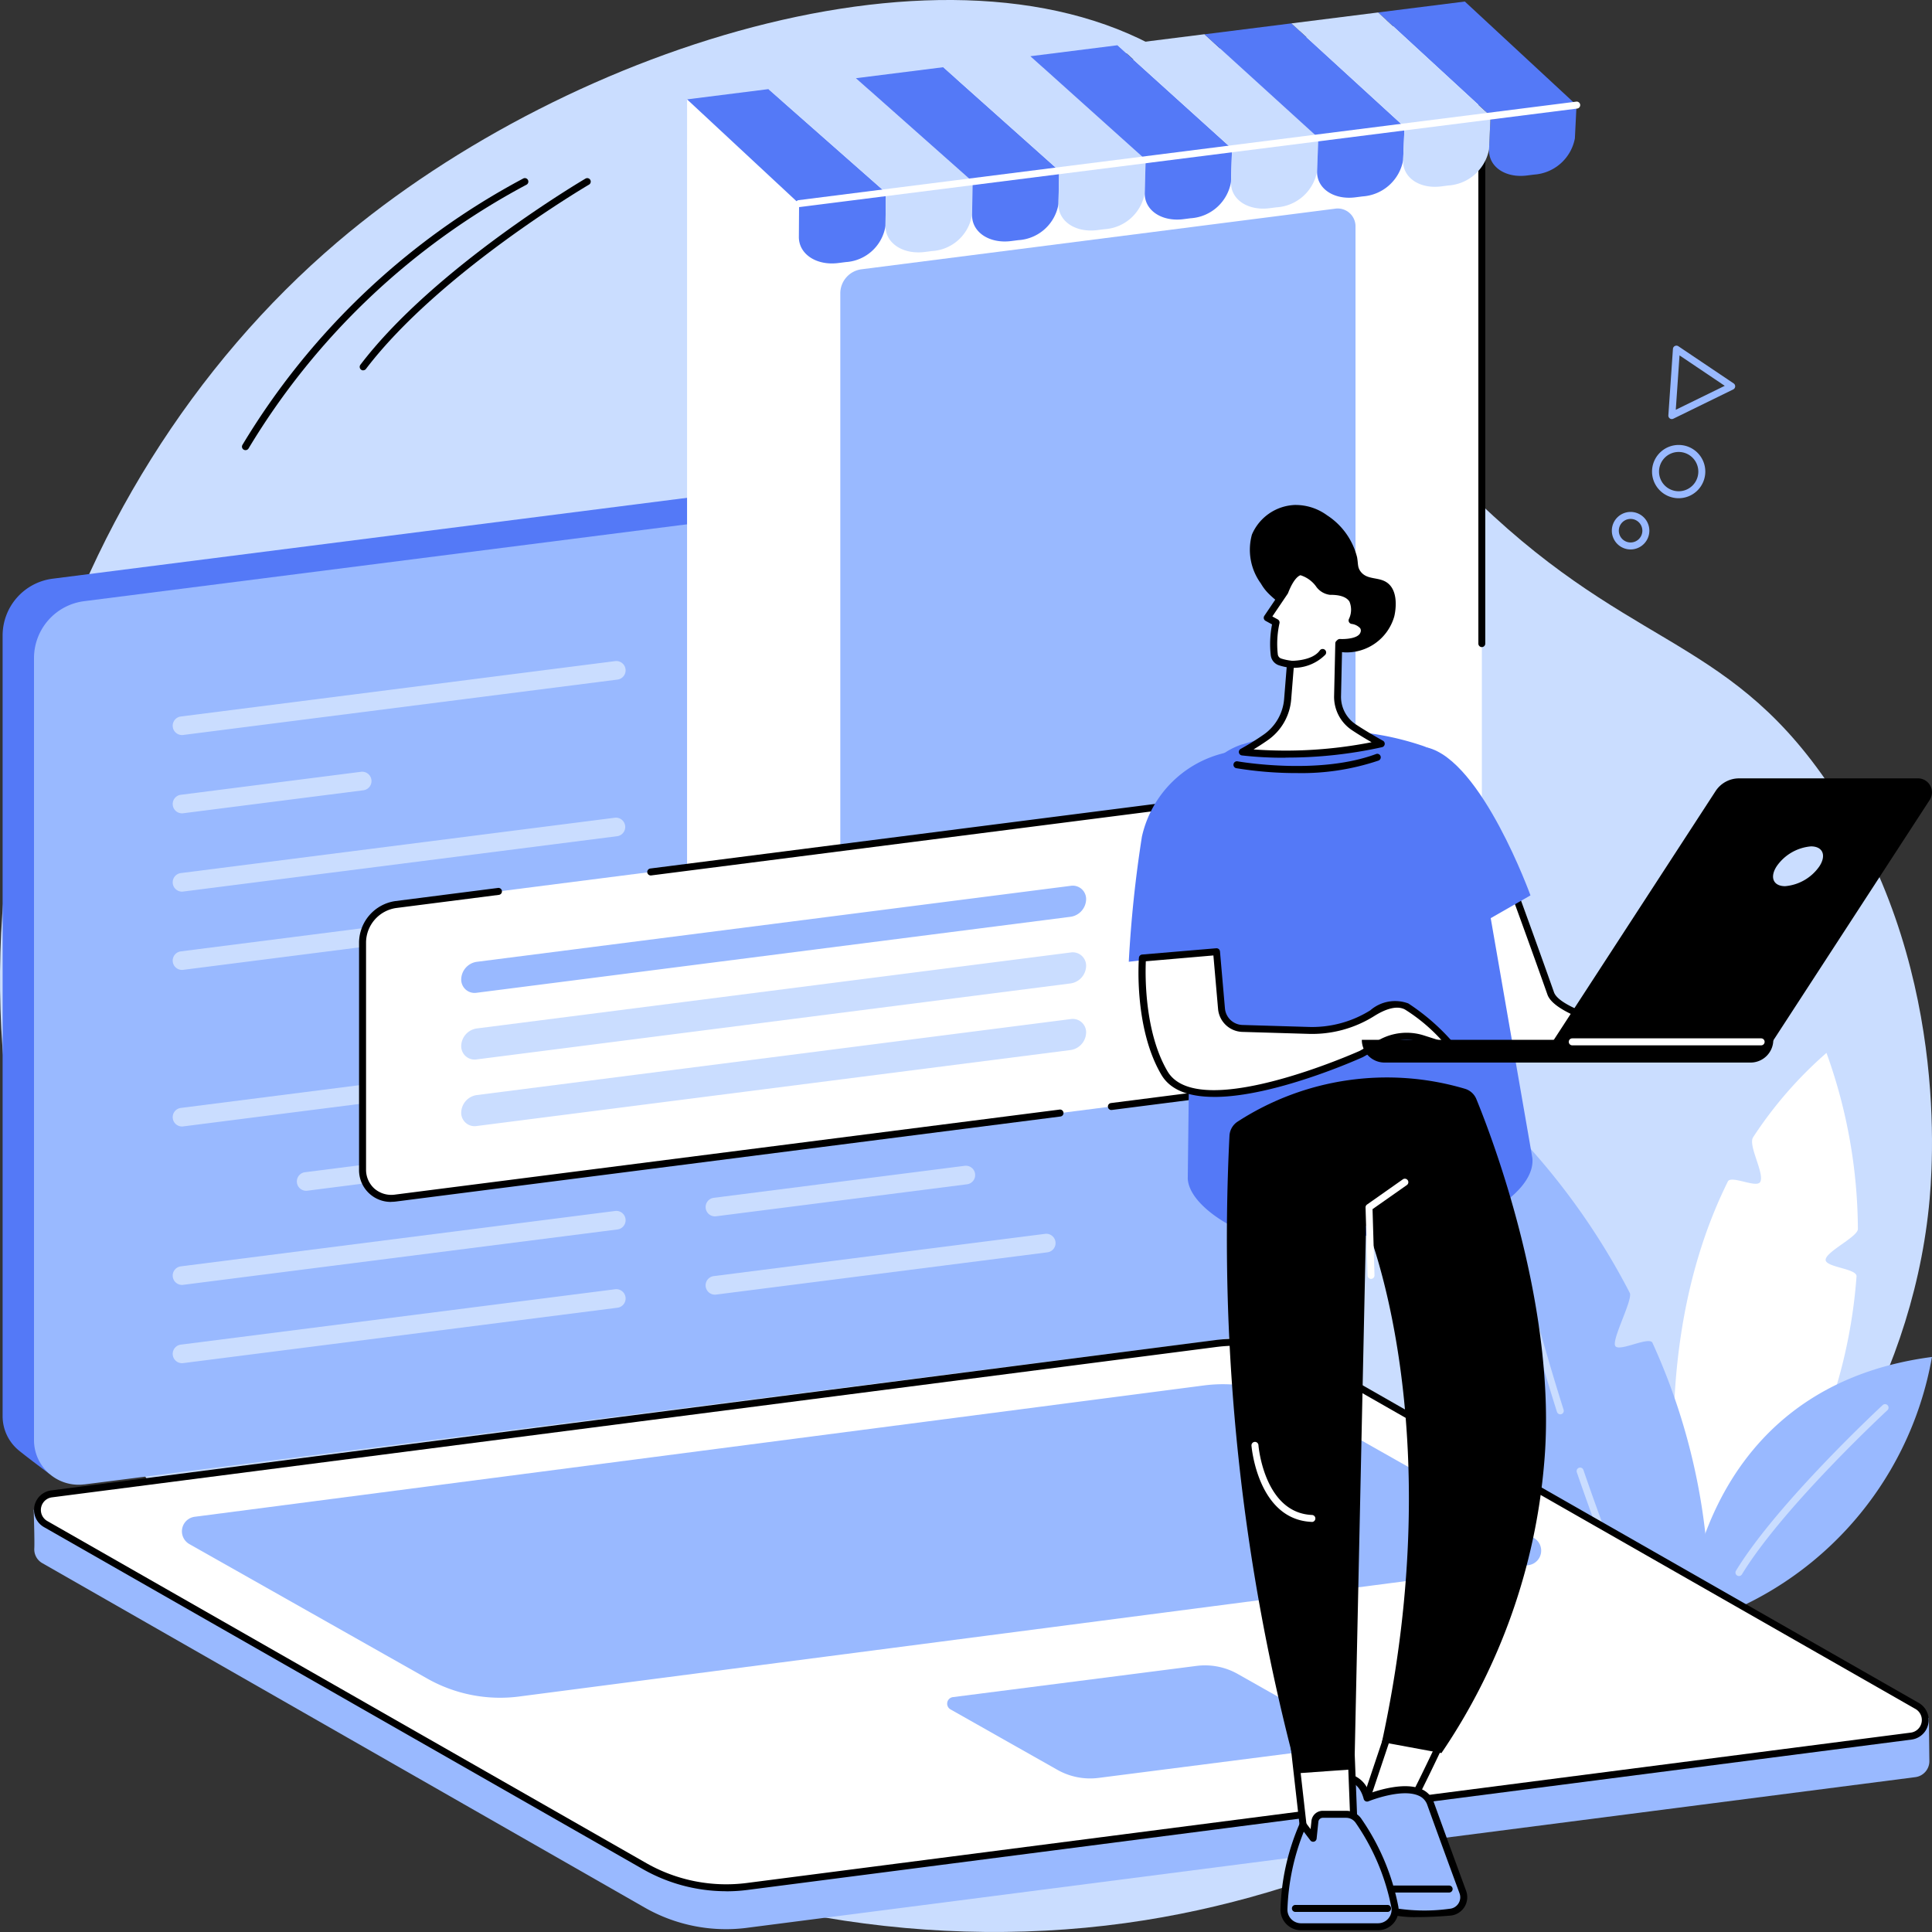 <svg id="グループ_6390" data-name="グループ 6390" xmlns="http://www.w3.org/2000/svg" xmlns:xlink="http://www.w3.org/1999/xlink" width="130" height="130" viewBox="0 0 130 130">
  <rect x="0" y="0" width="130" height="130" fill="#333333" stroke="none"/>
  <defs>
    <clipPath id="clip-path">
      <rect id="長方形_10608" data-name="長方形 10608" width="130" height="130" fill="none"/>
    </clipPath>
  </defs>
  <g id="グループ_6389" data-name="グループ 6389" clip-path="url(#clip-path)">
    <path id="パス_32961" data-name="パス 32961" d="M98.523,32.832c-13.6-13.686-9.705-22.264-19.01-28.6C65.2-5.519,38.474,2.87,22.71,16.281,3.4,32.707-6.56,62.7,4.788,89.831c12.085,28.9,43.883,43.895,72.257,39.374,25.337-4.037,50.245-24.006,52.741-47.956.27-2.6,1.465-16.629-6.911-28.727-6.923-10-13.572-8.841-24.352-19.69" transform="translate(0 0)" fill="#caddff"/>
    <path id="パス_32962" data-name="パス 32962" d="M720.316,490.247s-4.3-16,2.278-29.262c.22-.443,1.932.468,2.177.031.313-.558-.834-2.461-.478-3.006a27.417,27.417,0,0,1,4.938-5.678,35.292,35.292,0,0,1,2.113,11.847c.008.526-2.154,1.523-2.17,2.071-.015.518,2.117.585,2.078,1.121a34.784,34.784,0,0,1-10.936,22.877" transform="translate(-606.331 -381.485)" fill="#fff"/>
    <path id="パス_32963" data-name="パス 32963" d="M633.791,486.956c-.218-.485-2.289.657-2.516.192s1.213-3.124.981-3.563a46.775,46.775,0,0,0-10.312-13.338,36.563,36.563,0,0,0-2.3,10.873c-.032.568,2.257,2.014,2.25,2.577-.008.617-2.194.923-2.173,1.534.309,9.015,3.543,16.7,7.046,22.923a49.246,49.246,0,0,0,10.834-2.637,42.349,42.349,0,0,0-3.813-18.56" transform="translate(-522.594 -396.594)" fill="#99b9ff"/>
    <path id="パス_32964" data-name="パス 32964" d="M680.483,639.245c-1.116-2.776-2.174-5.619-3.144-8.449a.235.235,0,0,1,.445-.152c.968,2.823,2.023,5.658,3.136,8.426Z" transform="translate(-571.239 -531.734)" fill="#caddff"/>
    <path id="パス_32965" data-name="パス 32965" d="M645.205,513.991a.235.235,0,0,1-.224-.164c-1.518-4.813-2.842-9.752-3.933-14.68l-.5-2.253a.235.235,0,0,1,.459-.1l.5,2.253c1.088,4.915,2.408,9.84,3.922,14.64a.235.235,0,0,1-.224.306" transform="translate(-540.217 -418.825)" fill="#caddff"/>
    <path id="パス_32966" data-name="パス 32966" d="M723.987,601.133s.369-16.04,16.6-18.171a22.918,22.918,0,0,1-16.6,18.171" transform="translate(-610.591 -491.655)" fill="#99b9ff"/>
    <path id="パス_32967" data-name="パス 32967" d="M745.8,614.78a.235.235,0,0,1-.2-.357c2.787-4.576,9.806-11.084,9.876-11.15a.235.235,0,0,1,.319.345c-.07.065-7.042,6.529-9.794,11.049a.234.234,0,0,1-.2.113" transform="translate(-628.79 -508.732)" fill="#caddff"/>
    <path id="パス_32968" data-name="パス 32968" d="M4.271,256.234l76.666-10.662a3.855,3.855,0,0,0,3.367-3.824l1.052-53.475a26.431,26.431,0,0,0-2.738-1.743,2.976,2.976,0,0,0-1.688-.276L4.492,196a3.855,3.855,0,0,0-3.367,3.824v52.523a2.985,2.985,0,0,0,1.094,2.314c.612.5,2.053,1.571,2.053,1.571" transform="translate(-0.949 -157.061)" fill="#5479f7"/>
    <path id="パス_32969" data-name="パス 32969" d="M17.987,264.981l76.584-9.767a3.862,3.862,0,0,0,3.374-3.831V198.76a3,3,0,0,0-3.381-2.977L17.98,205.549a3.862,3.862,0,0,0-3.374,3.831V262a3,3,0,0,0,3.381,2.977" transform="translate(-12.318 -165.097)" fill="#99b9ff"/>
    <path id="パス_32970" data-name="パス 32970" d="M62.47,616.574l78.613-10.138a1.084,1.084,0,0,0,.954-1.109c-.005-.355-.034-2.858-.034-2.858l-41.567-23.763a11.888,11.888,0,0,0-7.156-1.344L15.66,587.375a1.33,1.33,0,0,0-1.053.8l-.125.292s.067,2.087.04,2.575a1.067,1.067,0,0,0,.55,1l40.523,23.17a11.037,11.037,0,0,0,6.875,1.363" transform="translate(-12.214 -486.855)" fill="#99b9ff"/>
    <path id="パス_32971" data-name="パス 32971" d="M63.845,613.221,142.177,603.1a1.092,1.092,0,0,0,.4-2.032l-40.306-23.02a11.037,11.037,0,0,0-6.875-1.363L17.067,586.8a1.092,1.092,0,0,0-.4,2.032L56.97,611.857a11.036,11.036,0,0,0,6.875,1.363" transform="translate(-13.589 -486.286)" fill="#fff"/>
    <path id="パス_32972" data-name="パス 32972" d="M61.193,612.286a11.346,11.346,0,0,1-5.607-1.482L15.28,587.784a1.327,1.327,0,0,1,.49-2.469L94.1,575.2a11.339,11.339,0,0,1,7.022,1.393l40.306,23.02a1.327,1.327,0,0,1-.49,2.469L62.608,612.2h0a11.125,11.125,0,0,1-1.414.09m1.384-.323h0Zm32.939-36.388a10.672,10.672,0,0,0-1.355.086L15.829,585.781a.857.857,0,0,0-.317,1.6L55.819,610.4a10.867,10.867,0,0,0,6.729,1.334l78.332-10.119a.857.857,0,0,0,.317-1.6L100.89,577a10.876,10.876,0,0,0-5.374-1.421" transform="translate(-12.321 -485.029)"/>
    <path id="パス_32973" data-name="パス 32973" d="M100.832,615.683l67.924-8.839a.987.987,0,0,0,.364-1.835L153.15,595.98a9.969,9.969,0,0,0-6.21-1.232l-67.924,8.839a.987.987,0,0,0-.364,1.836l15.971,9.029a9.966,9.966,0,0,0,6.209,1.232" transform="translate(-65.913 -501.527)" fill="#99b9ff"/>
    <path id="パス_32974" data-name="パス 32974" d="M417.09,723.028l16.394-2.1a.444.444,0,0,0,.164-.825l-7.177-4.058a4.48,4.48,0,0,0-2.79-.553l-16.394,2.1a.444.444,0,0,0-.164.825l7.177,4.058a4.478,4.478,0,0,0,2.79.553" transform="translate(-343.168 -603.397)" fill="#99b9ff"/>
    <path id="パス_32975" data-name="パス 32975" d="M74.778,288.964a.627.627,0,0,1-.078-1.248l29.228-3.727a.626.626,0,1,1,.159,1.243l-29.228,3.727a.629.629,0,0,1-.08.005" transform="translate(-62.538 -239.504)" fill="#caddff"/>
    <path id="パス_32976" data-name="パス 32976" d="M74.778,334.322a.627.627,0,0,1-.078-1.248l12.154-1.55a.627.627,0,0,1,.158,1.243l-12.154,1.55a.629.629,0,0,1-.08.005" transform="translate(-62.538 -279.594)" fill="#caddff"/>
    <path id="パス_32977" data-name="パス 32977" d="M74.778,356.231a.627.627,0,0,1-.078-1.248l29.227-3.727a.627.627,0,0,1,.158,1.243l-29.227,3.727a.629.629,0,0,1-.08.005" transform="translate(-62.538 -296.235)" fill="#caddff"/>
    <path id="パス_32978" data-name="パス 32978" d="M74.778,394.457a.627.627,0,0,1-.078-1.248l22.541-2.875a.626.626,0,1,1,.159,1.243l-22.541,2.875a.629.629,0,0,1-.08.005" transform="translate(-62.538 -329.193)" fill="#caddff"/>
    <path id="パス_32979" data-name="パス 32979" d="M74.778,457.132a.627.627,0,0,1-.078-1.248l29.228-3.727a.626.626,0,1,1,.159,1.243l-29.228,3.727a.629.629,0,0,1-.08.005" transform="translate(-62.538 -381.333)" fill="#caddff"/>
    <path id="パス_32980" data-name="パス 32980" d="M128.112,490.487a.627.627,0,0,1-.078-1.248l20.874-2.662a.627.627,0,0,1,.159,1.243l-20.874,2.662a.629.629,0,0,1-.08.005" transform="translate(-107.519 -410.362)" fill="#caddff"/>
    <path id="パス_32981" data-name="パス 32981" d="M74.778,525.186a.627.627,0,0,1-.078-1.248l29.228-3.727a.626.626,0,1,1,.159,1.243l-29.228,3.727a.624.624,0,0,1-.08.005" transform="translate(-62.538 -438.727)" fill="#caddff"/>
    <path id="パス_32982" data-name="パス 32982" d="M74.778,558.82a.627.627,0,0,1-.078-1.248l29.228-3.727a.626.626,0,1,1,.159,1.243l-29.228,3.727a.624.624,0,0,1-.08.005" transform="translate(-62.538 -467.094)" fill="#caddff"/>
    <path id="パス_32983" data-name="パス 32983" d="M303.721,434.2a.627.627,0,0,1-.078-1.248l19.745-2.518a.627.627,0,0,1,.158,1.243L303.8,434.2a.629.629,0,0,1-.08.005" transform="translate(-255.623 -363.013)" fill="#caddff"/>
    <path id="パス_32984" data-name="パス 32984" d="M336.284,461.772a.627.627,0,0,1-.078-1.248l23.671-3.019a.627.627,0,1,1,.158,1.243l-23.671,3.019a.635.635,0,0,1-.08.005" transform="translate(-283.086 -385.844)" fill="#caddff"/>
    <path id="パス_32985" data-name="パス 32985" d="M303.724,504.215a.627.627,0,0,1-.078-1.248l16.89-2.154a.626.626,0,1,1,.159,1.243L303.8,504.21a.63.63,0,0,1-.08.005" transform="translate(-255.625 -422.368)" fill="#caddff"/>
    <path id="パス_32986" data-name="パス 32986" d="M303.721,534.136a.627.627,0,0,1-.078-1.248l22.3-2.844a.626.626,0,1,1,.159,1.243l-22.3,2.844a.624.624,0,0,1-.08.005" transform="translate(-255.623 -447.021)" fill="#caddff"/>
    <path id="パス_32987" data-name="パス 32987" d="M295.168,45.786V42.718h1.5v1.4Z" transform="translate(-248.936 -36.027)" fill="#fff"/>
    <path id="パス_32988" data-name="パス 32988" d="M297.324,77.942l49.168-6.29a2.525,2.525,0,0,0,2.156-2.432V8.406a1.856,1.856,0,0,0-2.156-1.88l-49.168,6.29a2.525,2.525,0,0,0-2.156,2.432V76.062a1.856,1.856,0,0,0,2.156,1.88" transform="translate(-248.937 -5.489)" fill="#fff"/>
    <path id="パス_32989" data-name="パス 32989" d="M362.412,135.9l31.867-4.077a1.636,1.636,0,0,0,1.4-1.576V90.833a1.2,1.2,0,0,0-1.4-1.218l-31.867,4.077a1.636,1.636,0,0,0-1.4,1.576v39.415a1.2,1.2,0,0,0,1.4,1.219" transform="translate(-304.47 -75.569)" fill="#99b9ff"/>
    <path id="パス_32990" data-name="パス 32990" d="M491.367,47.765a.235.235,0,0,1-.235-.235V7.14a1.649,1.649,0,0,0-.545-1.262,1.68,1.68,0,0,0-1.346-.385L464.657,8.638a.235.235,0,1,1-.06-.466l24.584-3.145a2.143,2.143,0,0,1,1.716.5,2.113,2.113,0,0,1,.7,1.615V47.53a.235.235,0,0,1-.235.235" transform="translate(-391.656 -4.223)"/>
    <path id="パス_32991" data-name="パス 32991" d="M308.545,45.274l-5.84.74L295.168,39l5.479-.69Z" transform="translate(-248.937 -32.314)" fill="#5479f7"/>
    <path id="パス_32992" data-name="パス 32992" d="M346.337,87.423l-.488.062c-1.472.187-2.66-.6-2.652-1.76l.015-2.239,5.84-.74-.026,2.239a2.885,2.885,0,0,1-2.689,2.437" transform="translate(-289.443 -69.786)" fill="#5479f7"/>
    <path id="パス_32993" data-name="パス 32993" d="M343.878,40.549l-5.833.739-7.9-6.959,5.881-.74Z" transform="translate(-278.437 -28.328)" fill="#caddff"/>
    <path id="パス_32994" data-name="パス 32994" d="M383.537,82.7l-.487.062c-1.471.187-2.653-.6-2.639-1.76l.026-2.239,5.833-.739-.037,2.239a2.9,2.9,0,0,1-2.7,2.437" transform="translate(-320.828 -65.807)" fill="#caddff"/>
    <path id="パス_32995" data-name="パス 32995" d="M381.372,35.83l-5.826.738-7.85-6.96,5.874-.739Z" transform="translate(-310.104 -24.346)" fill="#5479f7"/>
    <path id="パス_32996" data-name="パス 32996" d="M420.7,77.993l-.487.062c-1.469.187-2.645-.6-2.626-1.761l.036-2.239,5.826-.738-.047,2.239a2.914,2.914,0,0,1-2.7,2.437" transform="translate(-352.178 -61.834)" fill="#5479f7"/>
    <path id="パス_32997" data-name="パス 32997" d="M418.82,31.116,413,31.853l-7.8-6.962,5.867-.738Z" transform="translate(-341.733 -20.37)" fill="#caddff"/>
    <path id="パス_32998" data-name="パス 32998" d="M457.81,73.286l-.486.062c-1.467.187-2.637-.6-2.613-1.761l.047-2.239,5.819-.737-.058,2.239a2.928,2.928,0,0,1-2.71,2.436" transform="translate(-383.491 -57.864)" fill="#caddff"/>
    <path id="パス_32999" data-name="パス 32999" d="M456.225,26.407l-5.813.736-7.755-6.963,5.86-.738Z" transform="translate(-373.326 -16.397)" fill="#5479f7"/>
    <path id="パス_33000" data-name="パス 33000" d="M494.881,68.586l-.485.062c-1.466.186-2.63-.6-2.6-1.762l.058-2.239,5.813-.736-.069,2.239a2.944,2.944,0,0,1-2.717,2.436" transform="translate(-414.767 -53.9)" fill="#5479f7"/>
    <path id="パス_33001" data-name="パス 33001" d="M493.587,21.7l-5.806.735-7.707-6.965,5.854-.737Z" transform="translate(-404.881 -12.43)" fill="#caddff"/>
    <path id="パス_33002" data-name="パス 33002" d="M531.908,63.889l-.485.062c-1.464.186-2.622-.6-2.586-1.762l.069-2.239,5.806-.736-.08,2.24a2.958,2.958,0,0,1-2.724,2.436" transform="translate(-446.006 -49.94)" fill="#caddff"/>
    <path id="パス_33003" data-name="パス 33003" d="M530.905,17.007l-5.8.735-7.66-6.966,5.847-.736Z" transform="translate(-436.4 -8.467)" fill="#5479f7"/>
    <path id="パス_33004" data-name="パス 33004" d="M568.893,59.2l-.484.062c-1.462.186-2.615-.6-2.573-1.763l.08-2.24,5.8-.735-.091,2.24a2.973,2.973,0,0,1-2.731,2.436" transform="translate(-477.21 -45.984)" fill="#5479f7"/>
    <path id="パス_33005" data-name="パス 33005" d="M605.41,7.629l-5.786.733-7.565-6.969,5.833-.734Z" transform="translate(-499.327 -0.556)" fill="#5479f7"/>
    <path id="パス_33006" data-name="パス 33006" d="M642.734,49.836l-.483.061c-1.459.186-2.6-.6-2.547-1.763l.1-2.24,5.786-.733-.112,2.24a3,3,0,0,1-2.745,2.435" transform="translate(-539.508 -38.088)" fill="#5479f7"/>
    <path id="パス_33007" data-name="パス 33007" d="M568.179,12.316l-5.793.734-7.612-6.968,5.84-.735Z" transform="translate(-467.882 -4.509)" fill="#caddff"/>
    <path id="パス_33008" data-name="パス 33008" d="M605.835,54.515l-.484.062c-1.461.186-2.607-.6-2.56-1.763l.09-2.24,5.792-.734-.1,2.24a2.988,2.988,0,0,1-2.738,2.435" transform="translate(-508.377 -42.034)" fill="#caddff"/>
    <path id="パス_33009" data-name="パス 33009" d="M342.026,50.757a.235.235,0,0,1-.029-.468l52.315-6.627a.235.235,0,1,1,.059.466l-52.315,6.627-.03,0" transform="translate(-288.257 -36.822)" fill="#fff"/>
    <path id="パス_33010" data-name="パス 33010" d="M157.977,350.645a2.6,2.6,0,0,0-2.224,2.508v15.3a1.915,1.915,0,0,0,2.224,1.939l54.99-7.035a2.6,2.6,0,0,0,2.224-2.508v-15.3a1.915,1.915,0,0,0-2.224-1.939Z" transform="translate(-131.358 -289.776)" fill="#fff"/>
    <path id="パス_33011" data-name="パス 33011" d="M309.336,363.2a.235.235,0,0,1-.03-.468l6.826-.873a2.366,2.366,0,0,0,2.018-2.275v-15.3a1.709,1.709,0,0,0-.565-1.307,1.74,1.74,0,0,0-1.394-.4l-37.814,4.838a.235.235,0,1,1-.06-.466l37.814-4.838a2.2,2.2,0,0,1,1.764.512,2.171,2.171,0,0,1,.725,1.66v15.3a2.848,2.848,0,0,1-2.429,2.741l-6.826.873-.03,0" transform="translate(-234.553 -288.51)"/>
    <path id="パス_33012" data-name="パス 33012" d="M156.424,402.6a2.138,2.138,0,0,1-2.171-2.193V385.1a2.849,2.849,0,0,1,2.429-2.741l6.915-.885a.235.235,0,1,1,.06.466l-6.915.885a2.366,2.366,0,0,0-2.018,2.275v15.3a1.708,1.708,0,0,0,.565,1.307,1.74,1.74,0,0,0,1.394.4l44.7-5.719a.235.235,0,1,1,.06.466l-44.7,5.719a2.485,2.485,0,0,1-.318.021" transform="translate(-130.093 -321.726)"/>
    <path id="パス_33013" data-name="パス 33013" d="M199.179,387.716l39.967-5.113a1.219,1.219,0,0,0,1.041-1.174.9.9,0,0,0-1.041-.908l-39.967,5.113a1.219,1.219,0,0,0-1.041,1.174.9.9,0,0,0,1.041.908" transform="translate(-167.104 -320.915)" fill="#99b9ff"/>
    <path id="パス_33014" data-name="パス 33014" d="M199.179,416.339l39.967-5.113a1.219,1.219,0,0,0,1.041-1.174.9.9,0,0,0-1.041-.908l-39.967,5.113a1.218,1.218,0,0,0-1.041,1.174.9.9,0,0,0,1.041.908" transform="translate(-167.104 -345.054)" fill="#caddff"/>
    <path id="パス_33015" data-name="パス 33015" d="M199.179,444.96l39.967-5.113a1.219,1.219,0,0,0,1.041-1.174.9.9,0,0,0-1.041-.908l-39.967,5.113a1.219,1.219,0,0,0-1.041,1.174.9.9,0,0,0,1.041.908" transform="translate(-167.104 -369.193)" fill="#caddff"/>
    <path id="パス_33016" data-name="パス 33016" d="M649.41,393.411c0-.208-11.6-2.041-12.353-4.162-1.117-3.164-2.51-6.969-2.51-6.969l-2.9,1.83,1.866,9.1Z" transform="translate(-532.717 -322.405)" fill="#fff"/>
    <path id="パス_33017" data-name="パス 33017" d="M648.145,392.381h0l-15.894-.2a.235.235,0,0,1-.227-.188l-1.866-9.1a.235.235,0,0,1,.1-.246l2.9-1.83a.235.235,0,0,1,.346.118c.014.038,1.406,3.842,2.511,6.972.521,1.475,7.452,2.952,10.412,3.582,1.955.417,1.955.417,1.954.659a.235.235,0,0,1-.235.234m-15.7-.663,13.591.167c-5.159-1.106-9.937-2.336-10.462-3.822-.932-2.641-2.07-5.764-2.409-6.693l-2.514,1.588Z" transform="translate(-531.451 -321.14)"/>
    <path id="パス_33018" data-name="パス 33018" d="M513.949,314.832a19.388,19.388,0,0,1,12.023.055A4.923,4.923,0,0,1,529.355,319l4.105,23.638c.2,1.719-2.093,3.389-3.712,4a22.145,22.145,0,0,1-7.864,1.246c-3.879,0-6.7.225-8.271-.464-1.306-.572-3.271-1.955-3.337-3.379l.285-24.3a4.931,4.931,0,0,1,3.387-4.919" transform="translate(-430.354 -264.74)" fill="#5479f7"/>
    <path id="パス_33019" data-name="パス 33019" d="M620.064,331.089s-3.277-9.077-6.952-9.95L614.981,334Z" transform="translate(-517.082 -270.84)" fill="#5479f7"/>
    <path id="パス_33020" data-name="パス 33020" d="M484.928,337.234a82.484,82.484,0,0,1,.884-8.421,7.455,7.455,0,0,1,5.813-5.684l.571,13.26Z" transform="translate(-408.975 -272.519)" fill="#5479f7"/>
    <path id="パス_33021" data-name="パス 33021" d="M534.107,325.17a25.068,25.068,0,0,1-4.078-.33.235.235,0,0,1,.084-.462c.054.01,5.427.956,9.315-.485a.235.235,0,1,1,.163.44,16.189,16.189,0,0,1-5.484.836" transform="translate(-446.849 -273.151)"/>
    <path id="パス_33022" data-name="パス 33022" d="M490.64,409.295s-.354,4.632,1.481,7.742c2.192,3.713,13.247-1.288,13.247-1.288l1.286-.728a3.573,3.573,0,0,1,2.857-.291l2.077.67a14.437,14.437,0,0,0-3.174-2.843,2.428,2.428,0,0,0-2.319.454,7.659,7.659,0,0,1-4.329,1.153l-4.4-.131a1.457,1.457,0,0,1-1.408-1.329l-.334-3.832Z" transform="translate(-413.77 -344.833)" fill="#fff"/>
    <path id="パス_33023" data-name="パス 33023" d="M494.195,417.374c-1.584,0-2.91-.394-3.554-1.484-1.851-3.137-1.528-7.687-1.513-7.879a.235.235,0,0,1,.214-.216l4.986-.422a.235.235,0,0,1,.254.214l.334,3.832a1.222,1.222,0,0,0,1.181,1.115l4.4.131a7.389,7.389,0,0,0,4.2-1.117,2.545,2.545,0,0,1,2.557-.463,14.467,14.467,0,0,1,3.243,2.9.235.235,0,0,1-.253.374l-2.077-.67a3.346,3.346,0,0,0-2.669.272l-1.286.728-.019.01c-.329.149-5.982,2.677-9.992,2.677m-4.609-9.128c-.04.912-.1,4.757,1.46,7.405.546.926,1.707,1.267,3.119,1.267,3.842,0,9.546-2.523,9.82-2.646l1.276-.723a3.817,3.817,0,0,1,3.045-.31l1.252.4a11.663,11.663,0,0,0-2.533-2.146c-.615-.332-1.472.06-2.082.446a7.858,7.858,0,0,1-4.461,1.19l-4.4-.131a1.692,1.692,0,0,1-1.635-1.544l-.314-3.6Z" transform="translate(-412.492 -343.566)"/>
    <path id="パス_33024" data-name="パス 33024" d="M586.2,736.8l-2.4,7.151s2.611-.223,2.86-.174,3.3-6.521,3.3-6.521Z" transform="translate(-492.363 -621.402)" fill="#fff"/>
    <path id="パス_33025" data-name="パス 33025" d="M582.538,742.926a.235.235,0,0,1-.223-.31l2.4-7.151a.234.234,0,0,1,.251-.159l3.767.455a.235.235,0,0,1,.185.332c-.008.016-.773,1.663-1.56,3.283-1.669,3.436-1.773,3.415-2,3.37-.166-.024-1.553.072-2.795.177h-.02m2.558-7.13-2.222,6.631c.731-.06,2-.157,2.442-.15.378-.5,1.984-3.835,3.035-6.087Zm.346,6.49Zm-.01,0,.01,0-.01,0" transform="translate(-491.099 -620.137)"/>
    <path id="パス_33026" data-name="パス 33026" d="M574.03,764.752s3.6-1.477,4.271.377c.848,2.359,2.173,5.957,2.173,5.957a1.01,1.01,0,0,1-.87,1.348,13.4,13.4,0,0,1-4.2-.129c-1.445-.507-3.842-5.08-3.842-5.08l.739-3.891a1.627,1.627,0,0,1,1.727,1.419" transform="translate(-482.042 -643.77)" fill="#99b9ff"/>
    <path id="パス_33027" data-name="パス 33027" d="M576.217,771.51a7.239,7.239,0,0,1-2.153-.239c-1.489-.523-3.723-4.716-3.973-5.193a.234.234,0,0,1-.023-.153l.739-3.891a.235.235,0,0,1,.2-.189,1.834,1.834,0,0,1,1.911,1.343c.641-.23,2.4-.776,3.506-.285a1.5,1.5,0,0,1,.835.891c.838,2.331,2.159,5.92,2.172,5.956a1.244,1.244,0,0,1-1.072,1.663c-.661.053-1.421.1-2.141.1m-5.672-5.578c.689,1.3,2.581,4.512,3.674,4.9a12.389,12.389,0,0,0,4.1.117.775.775,0,0,0,.668-1.034c-.013-.034-1.335-3.625-2.173-5.957a1.034,1.034,0,0,0-.583-.62c-1.159-.516-3.356.372-3.378.381a.235.235,0,0,1-.316-.158c-.281-1.075-.983-1.235-1.3-1.25Z" transform="translate(-480.777 -642.515)"/>
    <path id="パス_33028" data-name="パス 33028" d="M601.357,810.5h-3.7a.235.235,0,0,1,0-.47h3.7a.235.235,0,1,1,0,.47" transform="translate(-503.848 -683.156)"/>
    <path id="パス_33029" data-name="パス 33029" d="M555.716,747.019l.814,7.193,3.276-.9-.252-6.481Z" transform="translate(-468.676 -629.859)" fill="#fff"/>
    <path id="パス_33030" data-name="パス 33030" d="M555.266,753.182a.235.235,0,0,1-.233-.209l-.814-7.193a.235.235,0,0,1,.222-.261l3.838-.186a.235.235,0,0,1,.246.226l.252,6.481a.235.235,0,0,1-.173.236l-3.276.9a.235.235,0,0,1-.062.008m-.553-7.206.755,6.672,2.831-.777-.236-6.058Z" transform="translate(-467.411 -628.594)"/>
    <path id="パス_33031" data-name="パス 33031" d="M552.749,787.035h5.183a1.148,1.148,0,0,0,1.137-1.315,15.3,15.3,0,0,0-2.427-5.783,1.009,1.009,0,0,0-.852-.469h-1.576a.531.531,0,0,0-.528.476l-.119,1.137-.686-.906a15.45,15.45,0,0,0-1.282,5.691,1.15,1.15,0,0,0,1.15,1.17" transform="translate(-465.204 -657.382)" fill="#99b9ff"/>
    <path id="パス_33032" data-name="パス 33032" d="M556.666,786h-5.183a1.386,1.386,0,0,1-1.385-1.41,15.534,15.534,0,0,1,1.3-5.787.235.235,0,0,1,.4-.041l.327.432.057-.546a.764.764,0,0,1,.762-.686h1.576a1.237,1.237,0,0,1,1.05.578,15.539,15.539,0,0,1,2.461,5.875,1.383,1.383,0,0,1-1.37,1.585m-4.994-6.632a15.426,15.426,0,0,0-1.1,5.231.915.915,0,0,0,.915.931h5.183a.913.913,0,0,0,.9-1.046,15.084,15.084,0,0,0-2.393-5.692.779.779,0,0,0-.653-.359h-1.576a.3.3,0,0,0-.294.265l-.119,1.137a.235.235,0,0,1-.421.117Z" transform="translate(-463.938 -656.117)"/>
    <path id="パス_33033" data-name="パス 33033" d="M561.42,818.845h-6.2a.235.235,0,1,1,0-.47h6.2a.235.235,0,0,1,0,.47" transform="translate(-468.055 -690.196)"/>
    <path id="パス_33034" data-name="パス 33034" d="M543.713,464.352a1.2,1.2,0,0,0-.753-.693,18.468,18.468,0,0,0-15.306,2.2,1.209,1.209,0,0,0-.554.931,138.942,138.942,0,0,0,4.554,42.924l3.851-.274.785-36.584s5.7,13.412,1.066,34.756l4.005.74a40.769,40.769,0,0,0,6.911-19.484c.928-10.418-3.521-21.986-4.56-24.517" transform="translate(-444.37 -390.392)"/>
    <path id="パス_33035" data-name="パス 33035" d="M541.7,624.823h-.01c-3.632-.157-4.042-5.081-4.046-5.131a.235.235,0,0,1,.469-.035c0,.045.383,4.558,3.6,4.7a.235.235,0,0,1-.01.47" transform="translate(-453.435 -522.418)" fill="#fff"/>
    <path id="パス_33036" data-name="パス 33036" d="M587.022,513.167a.235.235,0,0,1-.235-.228l-.136-4.576a.234.234,0,0,1,.1-.2l2.4-1.688a.235.235,0,1,1,.27.384l-2.3,1.615.132,4.45a.235.235,0,0,1-.228.242h-.007" transform="translate(-494.766 -427.113)" fill="#fff"/>
    <path id="パス_33037" data-name="パス 33037" d="M539.721,224.356c-1.464-1.259-1.8-1.431-2.225-2.153a3.845,3.845,0,0,1-.6-3.292,3.283,3.283,0,0,1,2.862-1.989,3.582,3.582,0,0,1,2.192.693,4.731,4.731,0,0,1,2.02,2.821c.083.456.021.665.229.951.468.643,1.315.315,1.9.849.737.671.4,2.1.367,2.21a3.338,3.338,0,0,1-3.372,2.392c-.775-.081-.691-.173-3.377-2.482" transform="translate(-452.656 -182.943)"/>
    <path id="パス_33038" data-name="パス 33038" d="M541.228,256.134a2.473,2.473,0,0,1-1.1-2.119l.081-3.522.071-.067s1.411.094,1.616-.624-.792-.856-.792-.856.942-1.983-1.495-1.96c-.655.006-.889-1.079-1.962-1.322,0,0-.531-.045-1.069,1.347l-1.179,1.745.589.323a6.606,6.606,0,0,0-.118,2.171.573.573,0,0,0,.393.48,3.641,3.641,0,0,0,.7.151l-.19,2.357A3.479,3.479,0,0,1,535.3,256.8a17.434,17.434,0,0,1-1.574.98,29.03,29.03,0,0,0,9.341-.546s-.965-.528-1.836-1.1" transform="translate(-450.128 -207.186)" fill="#fff"/>
    <path id="パス_33039" data-name="パス 33039" d="M535.358,256.906a24.353,24.353,0,0,1-2.931-.154.235.235,0,0,1-.079-.44,17.385,17.385,0,0,0,1.55-.965,3.233,3.233,0,0,0,1.372-2.392l.172-2.138a3.829,3.829,0,0,1-.517-.128.811.811,0,0,1-.555-.677,6.815,6.815,0,0,1,.087-2.076l-.437-.24a.235.235,0,0,1-.082-.337l1.164-1.723c.57-1.457,1.182-1.481,1.3-1.472l.032,0a2.469,2.469,0,0,1,1.313.883c.244.268.4.433.593.433h.047a1.845,1.845,0,0,1,1.671.669,1.663,1.663,0,0,1,.094,1.36,1.167,1.167,0,0,1,.623.429.779.779,0,0,1,.083.657c-.209.731-1.241.8-1.683.8l-.076,3.354a2.224,2.224,0,0,0,1,1.918c.853.565,1.81,1.089,1.819,1.095a.235.235,0,0,1-.06.435,29.577,29.577,0,0,1-6.494.7m-2.15-.549a29.808,29.808,0,0,0,7.939-.484c-.361-.209-.852-.5-1.314-.809a2.692,2.692,0,0,1-1.206-2.321l.08-3.522a.236.236,0,0,1,.076-.167l.07-.065a.239.239,0,0,1,.176-.063c.316.02,1.25-.019,1.375-.455a.3.3,0,0,0-.025-.272.945.945,0,0,0-.574-.287.235.235,0,0,1-.18-.333,1.424,1.424,0,0,0,.033-1.173c-.2-.305-.633-.458-1.313-.451a1.342,1.342,0,0,1-.948-.587,2.056,2.056,0,0,0-1.032-.732c-.076.02-.437.168-.834,1.195a.244.244,0,0,1-.024.047l-1.035,1.531.363.2a.235.235,0,0,1,.117.256,6.383,6.383,0,0,0-.114,2.094.339.339,0,0,0,.232.283,3.4,3.4,0,0,0,.652.141.235.235,0,0,1,.207.252l-.19,2.357a3.7,3.7,0,0,1-1.571,2.739c-.35.246-.686.459-.959.625" transform="translate(-448.864 -205.921)"/>
    <path id="パス_33040" data-name="パス 33040" d="M554.38,281.126s1.546.054,2.16-.787Z" transform="translate(-467.549 -236.43)" fill="#fff"/>
    <path id="パス_33041" data-name="パス 33041" d="M553.179,280.1h-.071a.235.235,0,0,1,.016-.47c.016,0,1.43.039,1.963-.691a.235.235,0,1,1,.379.277,3.014,3.014,0,0,1-2.287.884" transform="translate(-466.285 -235.165)"/>
    <path id="パス_33042" data-name="パス 33042" d="M681.825,352.106H667.031L678,335.239a1.884,1.884,0,0,1,1.582-.847h12.006a.94.94,0,0,1,.819,1.443Z" transform="translate(-562.556 -282.017)"/>
    <path id="パス_33043" data-name="パス 33043" d="M764.833,364.947a3.127,3.127,0,0,1-2.309,1.339c-.795,0-1.049-.6-.568-1.339a3.127,3.127,0,0,1,2.309-1.339c.795,0,1.049.6.568,1.339" transform="translate(-642.408 -306.657)" fill="#caddff"/>
    <path id="パス_33044" data-name="パス 33044" d="M611.206,448.247h-24.63a1.529,1.529,0,0,1-1.529-1.529h27.688a1.529,1.529,0,0,1-1.529,1.529" transform="translate(-493.413 -376.75)"/>
    <path id="パス_33045" data-name="パス 33045" d="M686.9,446.558H674.191a.235.235,0,0,1,0-.47H686.9a.235.235,0,0,1,0,.47" transform="translate(-568.397 -376.219)" fill="#fff"/>
    <path id="パス_33046" data-name="パス 33046" d="M693.7,222.457a1.262,1.262,0,1,1,1.262-1.262,1.264,1.264,0,0,1-1.262,1.262m0-2.054a.792.792,0,1,0,.792.792.793.793,0,0,0-.792-.792" transform="translate(-583.981 -185.486)" fill="#99b9ff"/>
    <path id="パス_33047" data-name="パス 33047" d="M711.5,194.744a1.792,1.792,0,1,1,1.792-1.792,1.794,1.794,0,0,1-1.792,1.792m0-3.113a1.322,1.322,0,1,0,1.322,1.322,1.323,1.323,0,0,0-1.322-1.322" transform="translate(-598.546 -161.22)" fill="#99b9ff"/>
    <path id="パス_33048" data-name="パス 33048" d="M716.966,153.433a.235.235,0,0,1-.234-.251l.308-4.471a.235.235,0,0,1,.366-.179l3.718,2.5a.235.235,0,0,1-.028.406l-4.026,1.969a.235.235,0,0,1-.1.024m.514-4.284-.252,3.659,3.295-1.611Z" transform="translate(-604.472 -125.234)" fill="#99b9ff"/>
    <path id="パス_33049" data-name="パス 33049" d="M104.186,94.831a.235.235,0,0,1-.2-.357,48.756,48.756,0,0,1,18.9-17.925.235.235,0,0,1,.2.427,48.265,48.265,0,0,0-18.692,17.742.235.235,0,0,1-.2.113" transform="translate(-87.67 -64.542)"/>
    <path id="パス_33050" data-name="パス 33050" d="M154.767,89.463a.235.235,0,0,1-.187-.377c4.982-6.55,15.044-12.467,15.145-12.526a.235.235,0,0,1,.237.406c-.1.058-10.083,5.929-15.008,12.4a.234.234,0,0,1-.187.093" transform="translate(-130.329 -64.542)"/>
  </g>
</svg>
